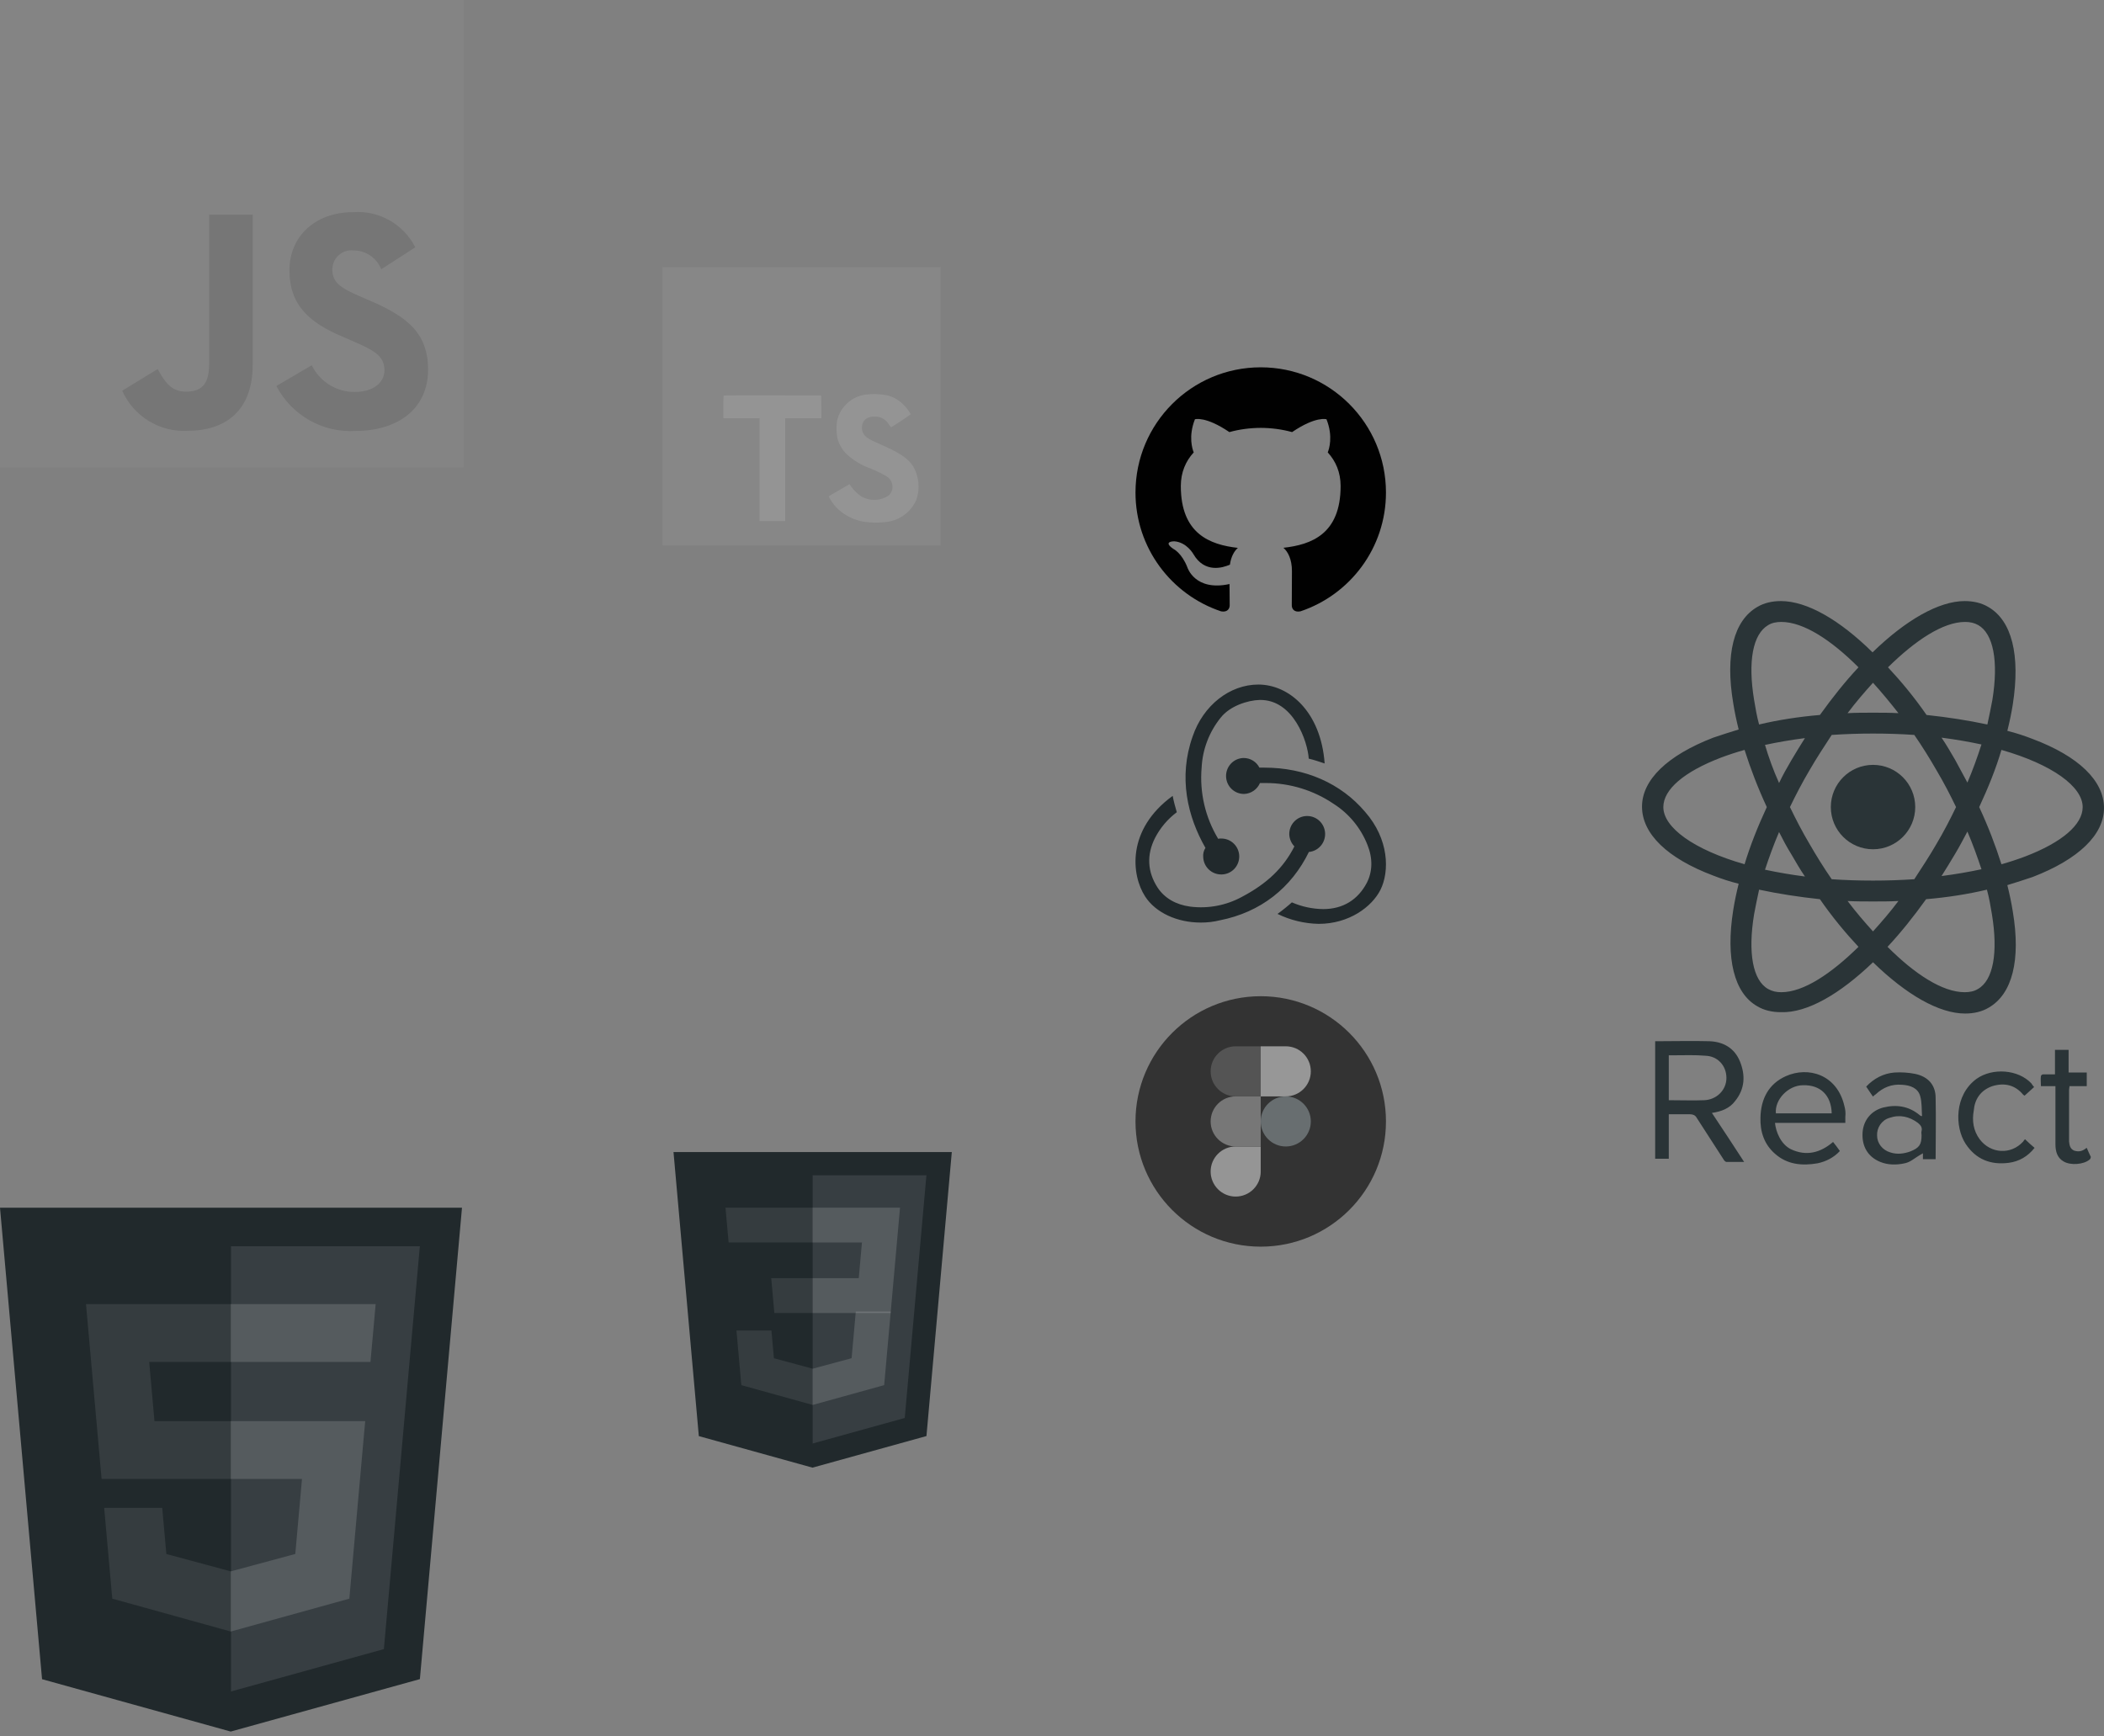 <svg width="378" height="312" viewBox="0 0 378 312" fill="none" xmlns="http://www.w3.org/2000/svg">
<rect x="0" y="0" width="378" height="312" fill="#808080" stroke="none"/>
<g clip-path="url(#clip0_114733_1323)">
<path d="M204 201.5C204 189.074 214.074 179 226.5 179C238.926 179 249 189.074 249 201.5C249 213.926 238.926 224 226.5 224C214.074 224 204 213.926 204 201.5Z" fill="#333333"/>
<path d="M222 215C224.485 215 226.5 212.985 226.5 210.5V206H222C219.515 206 217.5 208.015 217.5 210.5C217.5 212.985 219.515 215 222 215Z" fill="#959595"/>
<path d="M217.5 201.5C217.5 199.015 219.515 197 222 197H226.5V206H222C219.515 206 217.5 203.985 217.5 201.5Z" fill="#777777"/>
<path d="M217.5 192.5C217.5 190.015 219.515 188 222 188H226.5V197H222C219.515 197 217.5 194.985 217.5 192.5Z" fill="#545454"/>
<path d="M226.5 188H231C233.485 188 235.5 190.015 235.5 192.5C235.5 194.985 233.485 197 231 197H226.5V188Z" fill="#979797"/>
<path d="M235.5 201.5C235.5 203.985 233.485 206 231 206C228.515 206 226.5 203.985 226.5 201.5C226.5 199.015 228.515 197 231 197C233.485 197 235.5 199.015 235.5 201.5Z" fill="#686E70"/>
</g>
<path d="M125.549 258.039L121 207H171L166.445 258.031L145.97 263.708L125.549 258.039Z" fill="#21292C"/>
<path d="M146 259.369L162.547 254.782L166.439 211.174H146V259.369Z" fill="#373E42"/>
<path d="M146 229.665H154.283L154.855 223.255H146V216.995H146.022H161.696L161.546 218.674L160.009 235.925H146V229.665Z" fill="white" fill-opacity="0.15"/>
<path d="M146.038 245.921L146.01 245.93L139.039 244.046L138.593 239.054H135.205H132.309L133.186 248.882L146.008 252.443L146.038 252.435V245.921Z" fill="#EBEBEB" fill-opacity="0.1"/>
<path d="M153.75 235.659L152.997 244.042L146.016 245.925V252.439L158.848 248.882L158.943 247.825L160.031 235.659H153.75Z" fill="white" fill-opacity="0.15"/>
<path d="M146.022 216.995V220.884V223.239V223.255H130.921H130.901L130.775 221.848L130.49 218.674L130.34 216.995H146.022Z" fill="#EBEBEB" fill-opacity="0.1"/>
<path d="M146 229.665V233.554V235.909V235.925H139.136H139.116L138.99 234.518L138.707 231.344L138.557 229.665H146Z" fill="#EBEBEB" fill-opacity="0.1"/>
<path d="M7.554 301.718L0 217H83L75.436 301.704L41.45 311.127L7.554 301.718Z" fill="#21292C"/>
<path d="M41.502 303.925L68.967 296.311L75.428 223.927H41.502V303.925Z" fill="#373E42"/>
<path d="M41.502 255.349H27.753L26.805 244.709H41.502V234.318H41.465H15.449L15.698 237.109L18.25 265.74H41.502V255.349Z" fill="#EBEBEB" fill-opacity="0.1"/>
<path d="M41.504 282.332L41.457 282.345L29.886 279.222L29.146 270.936H23.522H18.715L20.171 287.246L41.457 293.156L41.504 293.143V282.332Z" fill="#EBEBEB" fill-opacity="0.1"/>
<path d="M41.461 255.349V265.74H54.255L53.052 279.217L41.461 282.343V293.154L62.764 287.248L62.919 285.493L65.359 258.139L65.615 255.349H62.814H41.461Z" fill="white" fill-opacity="0.15"/>
<path d="M41.461 234.318V240.773V244.686V244.709H66.526H66.559L66.768 242.376L67.242 237.109L67.49 234.318H41.461Z" fill="white" fill-opacity="0.15"/>
<g opacity="0.16">
<path d="M119 73V98H144H169V73V48H144H119V73Z" fill="#AAAAAA"/>
<path d="M159.293 71.008C160.49 71.287 161.578 71.914 162.42 72.81C162.883 73.295 163.285 73.835 163.618 74.417C163.634 74.481 161.459 75.94 160.141 76.758C160.093 76.79 159.904 76.579 159.689 76.265C159.449 75.85 159.107 75.503 158.696 75.256C158.285 75.009 157.819 74.87 157.339 74.853C155.823 74.749 154.839 75.544 154.855 76.869C154.842 77.194 154.916 77.517 155.07 77.805C155.404 78.496 156.021 78.908 157.966 79.749C161.538 81.288 163.077 82.305 164.038 83.749C164.572 84.662 164.901 85.68 165.001 86.733C165.101 87.785 164.97 88.847 164.616 89.844C164.131 90.938 163.362 91.883 162.388 92.579C161.415 93.276 160.273 93.699 159.08 93.805C157.814 93.95 156.535 93.937 155.271 93.765C153.336 93.448 151.553 92.519 150.184 91.115C149.667 90.533 149.229 89.884 148.882 89.187C149.028 89.078 149.182 88.98 149.343 88.894C149.564 88.767 150.414 88.283 151.2 87.822L152.629 86.989L152.929 87.43C153.437 88.157 154.085 88.776 154.834 89.251C155.588 89.664 156.442 89.86 157.301 89.817C158.16 89.773 158.99 89.492 159.698 89.004C160.061 88.648 160.288 88.176 160.339 87.67C160.39 87.164 160.262 86.656 159.977 86.235C159.588 85.68 158.795 85.212 156.541 84.235C154.774 83.637 153.165 82.647 151.834 81.338C151.199 80.615 150.731 79.762 150.461 78.838C150.261 77.786 150.232 76.709 150.373 75.647C150.638 74.426 151.272 73.316 152.189 72.467C153.106 71.618 154.262 71.071 155.5 70.901C156.763 70.746 158.041 70.782 159.293 71.008ZM147.555 73.096L147.571 75.144H141.064V93.637H136.461V75.144H129.952V73.137C129.934 72.448 129.953 71.759 130.007 71.072C130.03 71.04 133.991 71.024 138.793 71.033L147.53 71.056L147.555 73.096Z" fill="white"/>
</g>
<path d="M235.18 153.031C232.016 159.542 226.475 163.923 219.145 165.363C218.021 165.64 216.867 165.776 215.71 165.766C211.491 165.766 207.624 163.997 205.746 161.099C203.226 157.239 202.368 149.054 210.679 143C210.848 143.923 211.192 145.19 211.421 145.94C209.789 147.16 208.454 148.737 207.515 150.551C205.968 153.608 206.14 156.662 207.972 159.486C209.237 161.389 211.241 162.546 213.818 162.9C217.037 163.31 220.303 162.691 223.153 161.131C227.621 158.767 230.599 155.944 232.547 152.083C231.996 151.51 231.67 150.756 231.629 149.96C231.6 149.106 231.908 148.275 232.487 147.649C233.066 147.023 233.867 146.654 234.716 146.623H234.835C235.661 146.619 236.456 146.934 237.057 147.504C237.658 148.074 238.018 148.854 238.064 149.684C238.109 150.513 237.835 151.329 237.3 151.961C236.764 152.593 236.008 152.994 235.187 153.081L235.18 153.031ZM245.259 145.884C249.552 150.781 249.668 156.545 248.009 159.889C246.462 162.943 242.384 166 236.899 166C234.339 165.947 231.82 165.338 229.516 164.213C230.321 163.636 231.464 162.713 232.093 162.136C233.87 162.911 235.782 163.322 237.718 163.346C241.269 163.346 243.959 161.676 245.562 158.622C246.592 156.605 246.652 154.242 245.678 151.821C244.483 148.776 242.356 146.192 239.606 144.443C235.998 141.995 231.744 140.69 227.393 140.696H226.363C226.122 141.255 225.732 141.734 225.234 142.081C224.737 142.427 224.154 142.627 223.55 142.656H223.441C222.606 142.646 221.807 142.308 221.215 141.715C220.624 141.122 220.285 140.32 220.271 139.479C220.257 138.638 220.57 137.826 221.142 137.213C221.714 136.6 222.501 136.237 223.335 136.199H223.451C224.033 136.199 224.603 136.361 225.099 136.666C225.596 136.971 225.999 137.408 226.264 137.929H227.182C234.494 137.929 240.914 140.753 245.259 145.884ZM216.167 154.022C216.107 153.435 216.248 152.844 216.568 152.348C213.361 146.758 211.646 139.67 214.279 132.292C216.167 126.747 220.92 123 226.074 123C231.573 123 237.3 127.844 237.985 137.179C237.128 136.892 235.876 136.471 235.124 136.315C234.937 133.262 232.374 125.654 226.303 125.767C224.127 125.827 220.92 126.864 219.271 128.994C217.232 131.537 216.045 134.665 215.882 137.929C215.496 142.404 216.539 146.887 218.86 150.724C218.988 150.677 219.125 150.658 219.261 150.668H219.373C220.224 150.652 221.045 150.977 221.657 151.572C222.27 152.166 222.622 152.98 222.638 153.836C222.653 154.692 222.33 155.519 221.74 156.135C221.149 156.752 220.34 157.106 219.489 157.122H219.373C218.544 157.119 217.747 156.794 217.15 156.214C216.553 155.635 216.2 154.846 216.167 154.012V154.022Z" fill="#21292C"/>
<g opacity="0.08">
<path d="M83.378 0H0V84H83.378V0Z" fill="#B6B6B6"/>
<path d="M56.008 65.625C56.718 67.079 57.822 68.301 59.192 69.15C60.562 69.999 62.142 70.441 63.75 70.425C66.996 70.425 69.072 68.79 69.072 66.525C69.072 63.825 66.939 62.859 63.366 61.284L61.407 60.438C55.749 58.011 51.997 54.972 51.997 48.546C51.997 42.627 56.464 38.118 63.47 38.118C65.739 37.953 68.005 38.465 69.986 39.589C71.968 40.713 73.577 42.4 74.613 44.439L68.488 48.384C68.089 47.373 67.394 46.508 66.496 45.903C65.598 45.299 64.538 44.984 63.458 45C62.987 44.953 62.511 45.005 62.061 45.153C61.611 45.3 61.196 45.541 60.844 45.86C60.491 46.178 60.208 46.567 60.013 47.002C59.817 47.436 59.714 47.907 59.709 48.384C59.709 50.751 61.166 51.711 64.527 53.184L66.487 54.03C73.145 56.907 76.909 59.838 76.909 66.429C76.909 73.536 71.367 77.43 63.926 77.43C61.026 77.616 58.136 76.953 55.602 75.521C53.068 74.088 51 71.948 49.648 69.357L56.008 65.625ZM28.33 66.309C29.559 68.508 30.679 70.368 33.371 70.368C35.944 70.368 37.57 69.354 37.57 65.409V38.568H45.404V65.514C45.404 73.686 40.64 77.406 33.705 77.406C31.253 77.541 28.818 76.926 26.721 75.641C24.623 74.356 22.96 72.461 21.951 70.206L28.33 66.309Z" fill="black"/>
</g>
<path fill-rule="evenodd" clip-rule="evenodd" d="M226.498 66C214.073 66 204 76.073 204 88.501C204 98.442 210.446 106.875 219.388 109.851C220.513 110.057 220.923 109.362 220.923 108.765C220.923 108.232 220.904 106.817 220.893 104.94C214.634 106.299 213.314 101.923 213.314 101.923C212.291 99.325 210.815 98.633 210.815 98.633C208.772 97.236 210.97 97.264 210.97 97.264C213.228 97.424 214.416 99.583 214.416 99.583C216.423 103.021 219.683 102.028 220.964 101.453C221.169 99.999 221.749 99.007 222.393 98.445C217.397 97.877 212.144 95.946 212.144 87.325C212.144 84.869 213.021 82.859 214.46 81.287C214.229 80.717 213.456 78.43 214.68 75.332C214.68 75.332 216.569 74.727 220.868 77.639C222.663 77.14 224.588 76.89 226.5 76.881C228.411 76.89 230.336 77.14 232.134 77.639C236.43 74.727 238.315 75.332 238.315 75.332C239.543 78.43 238.77 80.717 238.539 81.287C239.981 82.859 240.853 84.869 240.853 87.325C240.853 95.968 235.591 97.87 230.578 98.427C231.387 99.121 232.106 100.494 232.106 102.594C232.106 105.601 232.079 108.028 232.079 108.765C232.079 109.368 232.483 110.068 233.625 109.848C242.559 106.866 249 98.439 249 88.501C249 76.073 238.926 66 226.498 66Z" fill="#010101"/>
<path d="M336.504 152.597C340.692 152.597 344.087 149.202 344.087 145.014C344.087 140.826 340.692 137.432 336.504 137.432C332.317 137.432 328.922 140.826 328.922 145.014C328.922 149.202 332.317 152.597 336.504 152.597Z" fill="#2A3437"/>
<path d="M336.5 172.9C342.452 178.689 348.322 182.113 353.051 182.113C354.6 182.113 356.068 181.787 357.291 181.053C361.53 178.607 363.08 172.492 361.612 163.768C361.367 162.219 361.041 160.67 360.634 159.039C362.264 158.55 363.732 158.061 365.199 157.572C373.434 154.392 378 149.989 378 145.179C378 140.287 373.434 135.884 365.199 132.786C363.732 132.215 362.264 131.726 360.634 131.318C361.041 129.688 361.367 128.139 361.612 126.589C362.998 117.702 361.449 111.506 357.209 109.06C355.986 108.326 354.519 108 352.97 108C348.322 108 342.37 111.424 336.418 117.213C330.548 111.424 324.678 108 319.949 108C318.4 108 316.932 108.326 315.709 109.06C311.47 111.506 309.92 117.621 311.388 126.345C311.633 127.894 311.959 129.443 312.366 131.074C310.736 131.563 309.268 132.052 307.801 132.541C299.566 135.721 295 140.124 295 144.934C295 149.826 299.566 154.229 307.801 157.327C309.268 157.898 310.736 158.387 312.366 158.795C311.959 160.425 311.633 161.974 311.388 163.524C310.002 172.248 311.551 178.444 315.709 180.808C316.932 181.542 318.4 181.868 319.949 181.868C324.678 182.031 330.548 178.607 336.5 172.9ZM331.934 161.893C333.402 161.974 334.951 161.974 336.5 161.974C338.049 161.974 339.598 161.974 341.066 161.893C339.598 163.85 338.049 165.643 336.5 167.356C334.951 165.643 333.402 163.85 331.934 161.893ZM321.824 153.495C322.639 154.881 323.373 156.186 324.27 157.49C321.743 157.164 319.378 156.756 317.095 156.267C317.829 154.066 318.644 151.783 319.623 149.5C320.275 150.805 321.009 152.191 321.824 153.495ZM317.095 133.846C319.378 133.357 321.743 132.949 324.27 132.623C323.455 133.927 322.639 135.232 321.824 136.618C321.009 138.004 320.275 139.308 319.623 140.694C318.563 138.33 317.748 136.047 317.095 133.846ZM321.58 145.016C322.639 142.814 323.781 140.613 325.085 138.412C326.308 136.292 327.694 134.172 329.081 132.052C331.527 131.889 333.972 131.807 336.5 131.807C339.109 131.807 341.555 131.889 343.919 132.052C345.387 134.172 346.692 136.292 347.915 138.412C349.219 140.613 350.361 142.814 351.42 145.016C350.361 147.217 349.219 149.418 347.915 151.62C346.692 153.74 345.305 155.86 343.919 157.979C341.473 158.142 339.028 158.224 336.5 158.224C333.891 158.224 331.445 158.142 329.081 157.979C327.613 155.86 326.308 153.74 325.085 151.62C323.781 149.418 322.639 147.217 321.58 145.016ZM353.459 140.613L351.257 136.536C350.442 135.15 349.708 133.846 348.811 132.541C351.339 132.867 353.703 133.275 355.986 133.764C355.252 136.047 354.437 138.33 353.459 140.613ZM353.459 149.418C354.437 151.701 355.252 153.984 355.986 156.186C353.703 156.675 351.339 157.083 348.811 157.409C349.627 156.104 350.442 154.8 351.257 153.414C351.991 152.191 352.725 150.805 353.459 149.418ZM355.334 177.71C354.682 178.118 353.866 178.281 352.97 178.281C348.974 178.281 344.001 175.02 339.109 170.128C341.473 167.6 343.756 164.747 346.039 161.567C349.871 161.241 353.54 160.67 356.965 159.855C357.372 161.322 357.617 162.79 357.861 164.257C359.003 171.188 358.106 176.161 355.334 177.71ZM359.574 134.743C368.705 137.352 374.168 141.347 374.168 145.016C374.168 148.195 370.417 151.375 363.813 153.903C362.509 154.392 361.041 154.881 359.574 155.289C358.514 151.946 357.209 148.522 355.579 145.016C357.209 141.51 358.595 138.085 359.574 134.743ZM353.051 111.75C353.948 111.75 354.682 111.914 355.416 112.321C358.106 113.87 359.084 118.762 357.943 125.774C357.698 127.16 357.372 128.628 357.046 130.177C353.622 129.443 349.953 128.872 346.121 128.465C343.919 125.285 341.555 122.431 339.191 119.904C344.083 115.093 349.056 111.75 353.051 111.75ZM341.066 128.139C339.598 128.057 338.049 128.057 336.5 128.057C334.951 128.057 333.402 128.057 331.934 128.139C333.402 126.182 334.951 124.388 336.5 122.676C338.049 124.388 339.598 126.263 341.066 128.139ZM317.666 112.321C318.318 111.914 319.134 111.75 320.03 111.75C324.026 111.75 328.999 115.012 333.891 119.904C331.527 122.431 329.244 125.285 326.961 128.465C323.129 128.791 319.46 129.361 316.035 130.177C315.628 128.709 315.383 127.242 315.139 125.774C313.997 118.844 314.894 113.952 317.666 112.321ZM313.426 155.289C304.295 152.68 298.832 148.685 298.832 145.016C298.832 141.836 302.583 138.656 309.187 136.129C310.491 135.639 311.959 135.15 313.426 134.743C314.486 138.085 315.791 141.51 317.421 145.016C315.791 148.522 314.405 152.028 313.426 155.289ZM315.139 164.257C315.383 162.871 315.709 161.404 316.035 159.855C319.46 160.588 323.129 161.159 326.961 161.567C329.162 164.747 331.527 167.6 333.891 170.128C328.999 174.938 324.026 178.281 320.03 178.281C319.134 178.281 318.4 178.118 317.666 177.71C314.894 176.161 313.997 171.188 315.139 164.257ZM311.714 197.849C313.508 195.647 313.589 193.201 312.611 190.755C311.633 188.309 309.594 187.168 307.067 187.086C304.05 187.005 300.952 187.086 297.935 187.086H297.364V208.203H299.81V200.213H303.642C304.132 200.213 304.539 200.376 304.784 200.784L309.676 208.366C309.757 208.529 310.002 208.774 310.165 208.774H313.345C311.388 205.757 309.513 202.904 307.556 199.969C309.268 199.724 310.736 199.153 311.714 197.849ZM299.81 197.686V189.614H300.707C302.583 189.614 304.539 189.532 306.415 189.695C308.616 189.777 310.165 191.489 310.165 193.691C310.165 195.892 308.371 197.604 306.17 197.686C304.213 197.767 302.256 197.686 299.81 197.686ZM331.363 198.746C330.059 193.038 324.841 191.571 320.846 193.364C317.748 194.75 316.361 197.441 316.28 200.784C316.198 203.311 316.932 205.594 318.889 207.306C321.09 209.263 323.781 209.508 326.553 209.019C328.102 208.693 329.488 207.959 330.548 206.817C330.14 206.247 329.733 205.676 329.325 205.187C327.042 207.143 324.515 207.796 321.743 206.491C319.949 205.594 319.052 203.393 318.889 201.762H331.527V200.702C331.608 199.969 331.527 199.316 331.363 198.746ZM319.052 200.05C318.807 197.604 321.253 194.995 323.944 194.995C327.042 194.914 328.999 196.789 329.081 200.05H319.052ZM344.083 192.957C342.86 192.712 341.555 192.631 340.332 192.712C338.375 192.875 336.663 193.772 335.277 195.24C335.685 195.81 336.011 196.381 336.5 197.033C336.663 196.87 336.826 196.707 336.989 196.626C338.294 195.403 339.843 194.75 341.718 194.914C343.186 194.995 344.572 195.484 344.979 196.952C345.306 198.093 345.224 199.316 345.306 200.539C345.061 200.539 344.979 200.458 344.898 200.376C342.941 198.746 340.74 198.419 338.375 198.99C336.174 199.561 334.788 201.273 334.625 203.474C334.462 206.002 335.603 207.877 337.805 208.774C339.191 209.345 340.74 209.345 342.207 209.019C343.349 208.774 343.838 208.122 345.469 207.225V208.285H347.751C347.751 205.024 347.833 201.028 347.751 197.278C347.751 194.914 346.365 193.446 344.083 192.957ZM345.224 203.23C345.142 203.474 345.224 203.719 345.224 203.964C345.224 205.676 344.816 206.247 343.186 206.899C342.044 207.306 340.821 207.47 339.598 207.062C338.212 206.654 337.234 205.431 337.234 204.045C337.152 202.659 338.049 201.273 339.435 200.865C341.31 200.213 343.023 200.621 344.572 201.762C345.061 202.17 345.387 202.578 345.224 203.23ZM357.943 195.158C360.063 194.506 362.02 194.914 363.487 196.707L363.732 196.87C364.303 196.381 364.792 195.892 365.444 195.321C365.199 195.077 365.118 194.914 364.955 194.669C362.59 192.141 357.943 191.815 355.089 193.854C351.094 196.789 351.176 202.496 353.133 205.513C355.008 208.366 357.698 209.345 360.878 208.937C362.753 208.693 364.303 207.796 365.526 206.247C364.955 205.757 364.384 205.268 363.813 204.697C363.65 204.861 363.569 204.942 363.487 205.105C361.286 207.551 357.617 207.306 355.66 204.697C354.519 203.148 354.274 201.355 354.6 199.561C354.763 197.523 355.823 195.892 357.943 195.158ZM374.902 206.247C374.739 206.328 374.657 206.41 374.657 206.41C374.005 206.899 373.353 206.98 372.619 206.736C371.885 206.41 371.804 205.757 371.722 205.105V195.81C371.722 195.647 371.722 195.973 371.804 195.158H374.902V192.712H371.64V188.636H369.194V193.038H367.075C366.912 193.038 366.667 193.201 366.667 193.364C366.585 193.935 366.667 194.343 366.667 195.158H369.276V205.594C369.276 206.899 369.602 208.04 370.744 208.693C371.967 209.426 374.331 209.263 375.391 208.366C375.554 208.285 375.636 207.959 375.636 207.877C375.391 207.388 375.146 206.817 374.902 206.247Z" fill="#2A3437"/>
<defs>
<clipPath id="clip0_114733_1323">
<rect width="45" height="45" fill="white" transform="translate(204 179)"/>
</clipPath>
</defs>
</svg>
